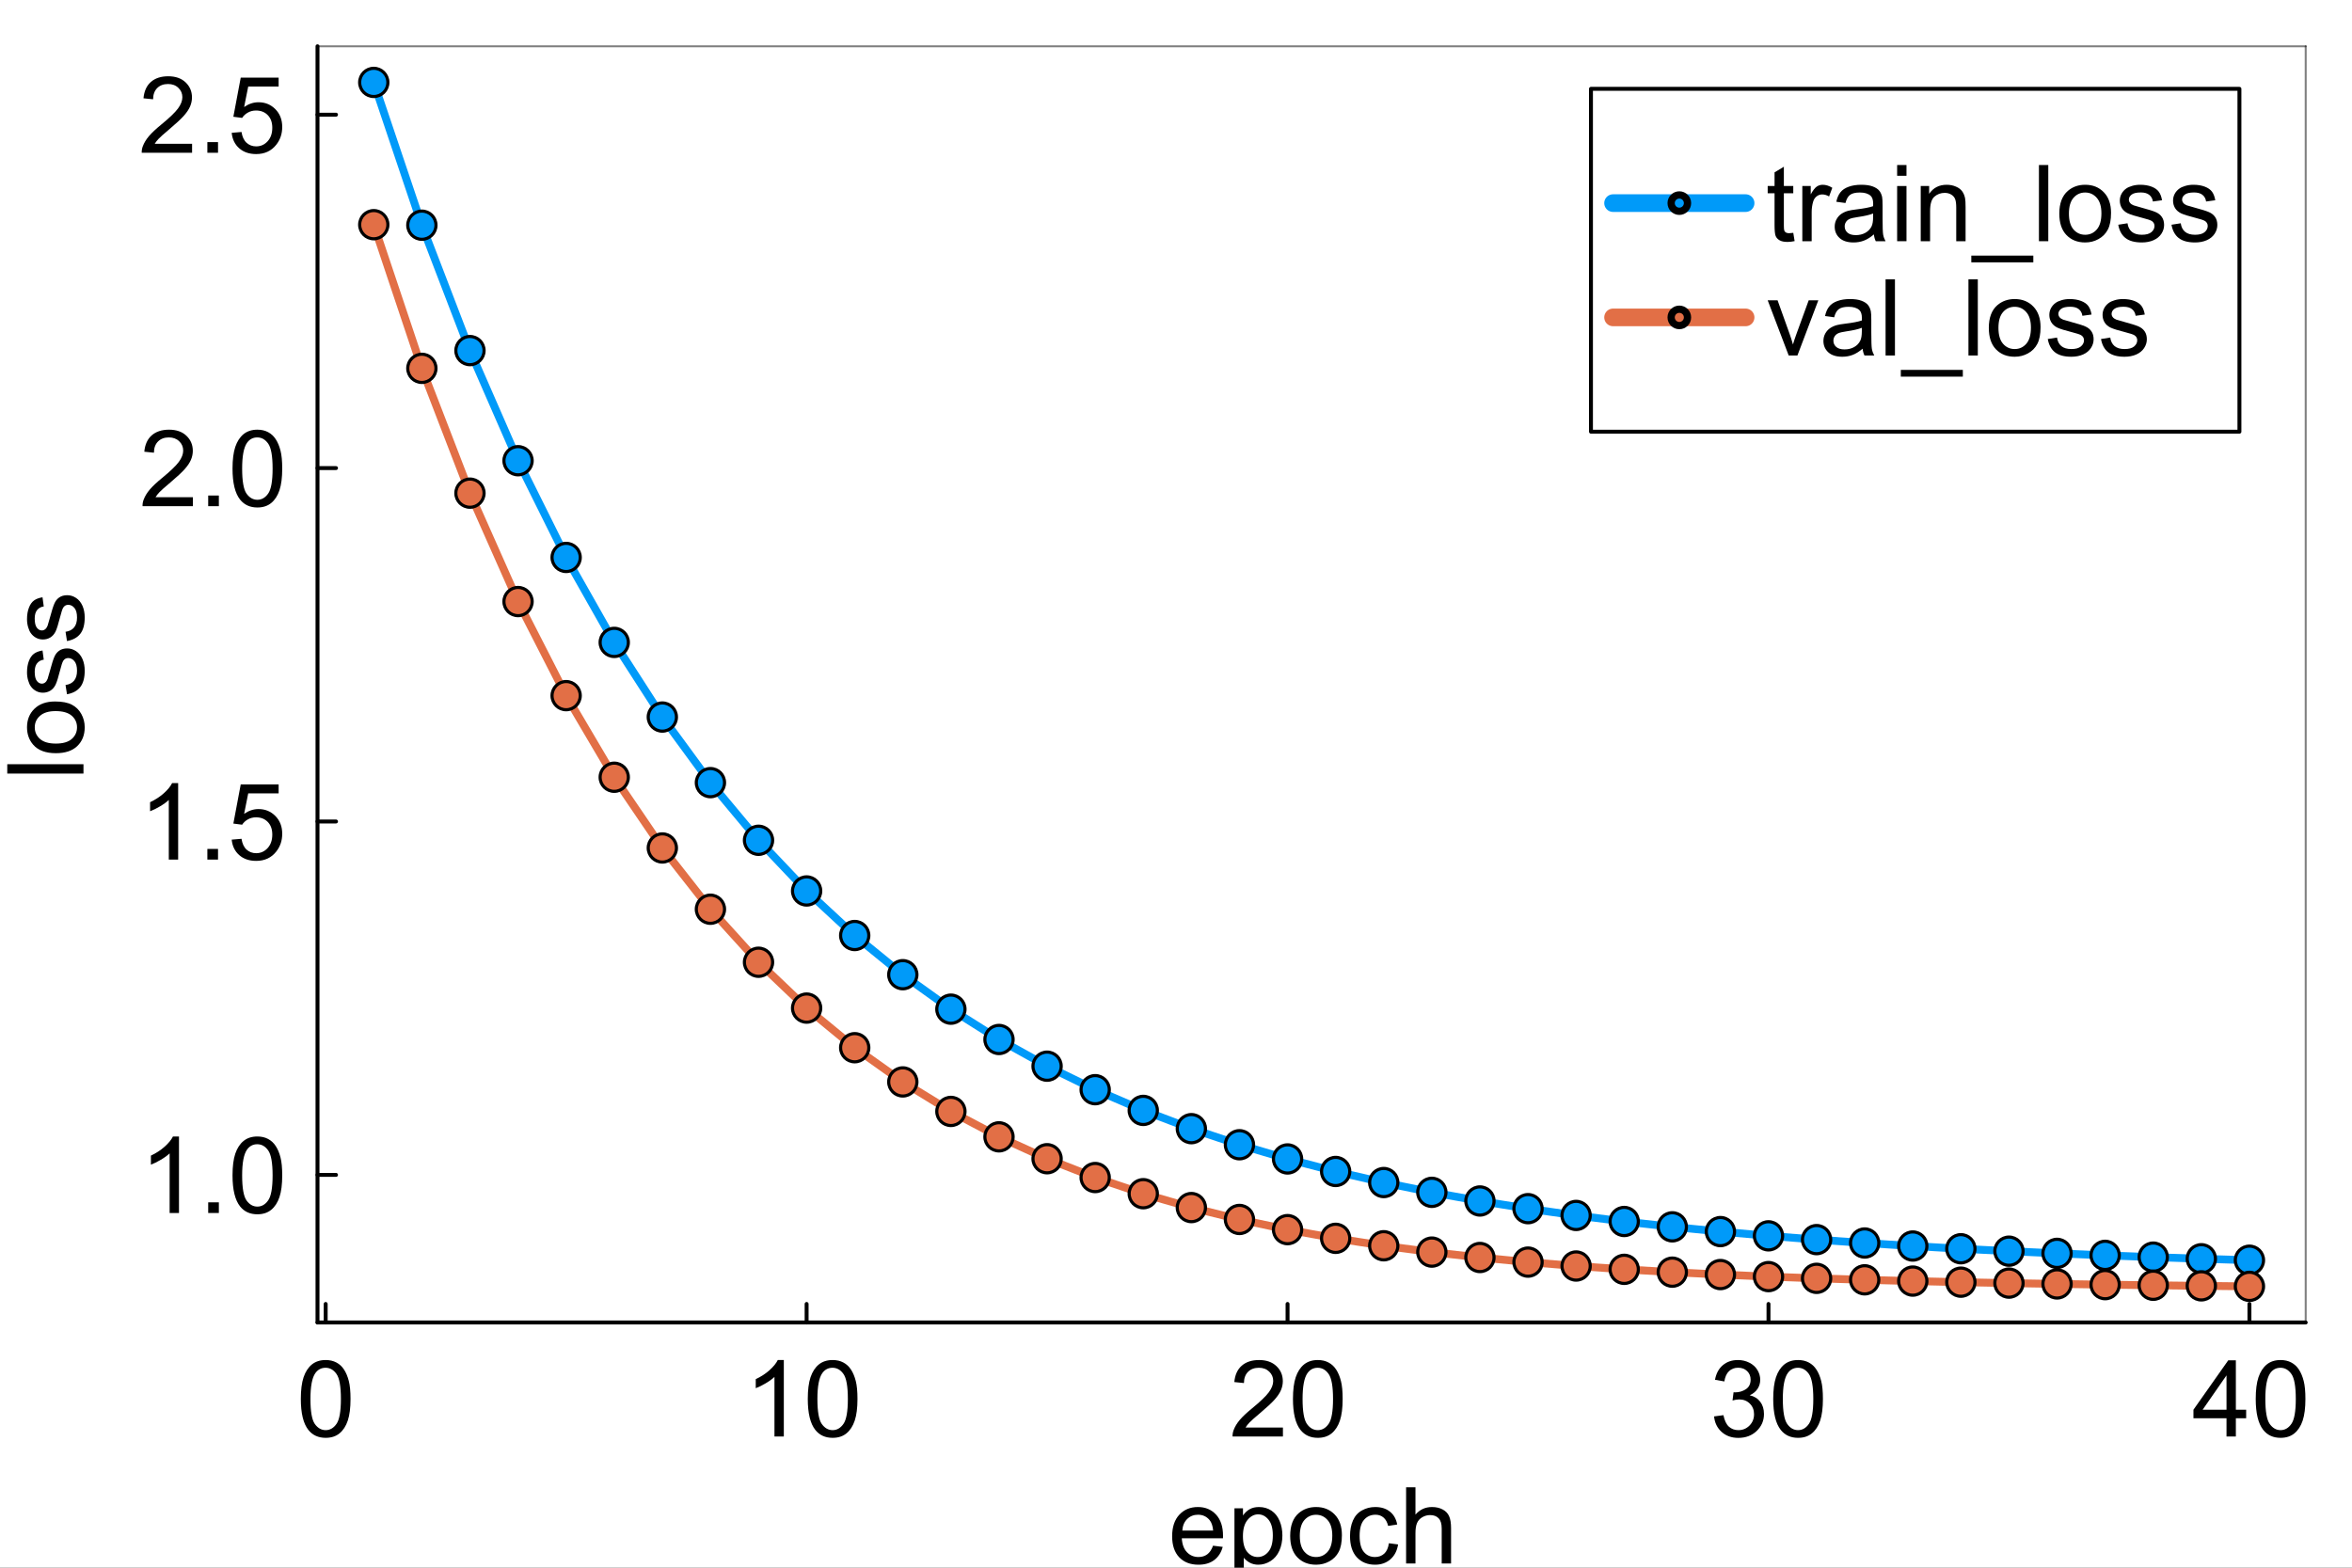 <?xml version="1.0" encoding="utf-8"?>
<svg xmlns="http://www.w3.org/2000/svg" xmlns:xlink="http://www.w3.org/1999/xlink" width="600" height="400" viewBox="0 0 2400 1600">
<rect x="0" y="0" width="2400" height="1600" fill="#333333" stroke="none"/>
<defs>
  <clipPath id="clip860">
    <rect x="0" y="0" width="2400" height="1600"/>
  </clipPath>
</defs>
<path clip-path="url(#clip860)" d="M0 1600 L2400 1600 L2400 8.88178e-14 L0 8.88178e-14  Z" fill="#ffffff" fill-rule="evenodd" fill-opacity="1"/>
<defs>
  <clipPath id="clip861">
    <rect x="480" y="0" width="1681" height="1600"/>
  </clipPath>
</defs>
<path clip-path="url(#clip860)" d="M323.98 1349.74 L2352.76 1349.74 L2352.76 47.244 L323.98 47.244  Z" fill="#ffffff" fill-rule="evenodd" fill-opacity="1"/>
<defs>
  <clipPath id="clip862">
    <rect x="323" y="47" width="2030" height="1303"/>
  </clipPath>
</defs>
<polyline clip-path="url(#clip860)" style="stroke:#000000; stroke-linecap:round; stroke-linejoin:round; stroke-width:4; stroke-opacity:1; fill:none" points="323.98,1349.74 2352.76,1349.74 "/>
<polyline clip-path="url(#clip860)" style="stroke:#000000; stroke-linecap:round; stroke-linejoin:round; stroke-width:2; stroke-opacity:0.5; fill:none" points="323.98,47.244 2352.76,47.244 "/>
<polyline clip-path="url(#clip860)" style="stroke:#000000; stroke-linecap:round; stroke-linejoin:round; stroke-width:4; stroke-opacity:1; fill:none" points="332.322,1349.74 332.322,1330.84 "/>
<polyline clip-path="url(#clip860)" style="stroke:#000000; stroke-linecap:round; stroke-linejoin:round; stroke-width:4; stroke-opacity:1; fill:none" points="823.076,1349.74 823.076,1330.84 "/>
<polyline clip-path="url(#clip860)" style="stroke:#000000; stroke-linecap:round; stroke-linejoin:round; stroke-width:4; stroke-opacity:1; fill:none" points="1313.83,1349.74 1313.83,1330.84 "/>
<polyline clip-path="url(#clip860)" style="stroke:#000000; stroke-linecap:round; stroke-linejoin:round; stroke-width:4; stroke-opacity:1; fill:none" points="1804.58,1349.74 1804.58,1330.84 "/>
<polyline clip-path="url(#clip860)" style="stroke:#000000; stroke-linecap:round; stroke-linejoin:round; stroke-width:4; stroke-opacity:1; fill:none" points="2295.34,1349.74 2295.34,1330.84 "/>
<path clip-path="url(#clip860)" d="M306.968 1427.79 Q306.968 1414 309.779 1405.62 Q312.644 1397.18 318.213 1392.62 Q323.836 1388.06 332.322 1388.06 Q338.581 1388.06 343.302 1390.61 Q348.023 1393.1 351.099 1397.87 Q354.176 1402.6 355.926 1409.44 Q357.677 1416.23 357.677 1427.79 Q357.677 1441.48 354.865 1449.91 Q352.054 1458.29 346.432 1462.9 Q340.862 1467.47 332.322 1467.47 Q321.077 1467.47 314.659 1459.4 Q306.968 1449.7 306.968 1427.79 M316.781 1427.79 Q316.781 1446.94 321.237 1453.3 Q325.745 1459.62 332.322 1459.62 Q338.9 1459.62 343.355 1453.25 Q347.864 1446.89 347.864 1427.79 Q347.864 1408.59 343.355 1402.28 Q338.9 1395.96 332.216 1395.96 Q325.639 1395.96 321.714 1401.53 Q316.781 1408.64 316.781 1427.79 Z" fill="#000000" fill-rule="nonzero" fill-opacity="1" /><path clip-path="url(#clip860)" d="M799.817 1466.14 L790.27 1466.14 L790.27 1405.3 Q786.822 1408.59 781.199 1411.88 Q775.63 1415.17 771.174 1416.81 L771.174 1407.58 Q779.184 1403.82 785.177 1398.46 Q791.171 1393.1 793.664 1388.06 L799.817 1388.06 L799.817 1466.14 Z" fill="#000000" fill-rule="nonzero" fill-opacity="1" /><path clip-path="url(#clip860)" d="M824.27 1427.79 Q824.27 1414 827.081 1405.62 Q829.945 1397.18 835.515 1392.62 Q841.137 1388.06 849.624 1388.06 Q855.883 1388.06 860.604 1390.61 Q865.324 1393.1 868.401 1397.87 Q871.477 1402.6 873.228 1409.44 Q874.978 1416.23 874.978 1427.79 Q874.978 1441.48 872.167 1449.91 Q869.356 1458.29 863.733 1462.9 Q858.164 1467.47 849.624 1467.47 Q838.379 1467.47 831.961 1459.4 Q824.27 1449.7 824.27 1427.79 M834.082 1427.79 Q834.082 1446.94 838.538 1453.3 Q843.047 1459.62 849.624 1459.62 Q856.201 1459.62 860.657 1453.25 Q865.165 1446.89 865.165 1427.79 Q865.165 1408.59 860.657 1402.28 Q856.201 1395.96 849.518 1395.96 Q842.941 1395.96 839.015 1401.53 Q834.082 1408.64 834.082 1427.79 Z" fill="#000000" fill-rule="nonzero" fill-opacity="1" /><path clip-path="url(#clip860)" d="M1309.11 1456.96 L1309.11 1466.14 L1257.71 1466.14 Q1257.61 1462.69 1258.83 1459.51 Q1260.79 1454.26 1265.08 1449.17 Q1269.43 1444.07 1277.6 1437.39 Q1290.28 1426.99 1294.73 1420.95 Q1299.19 1414.85 1299.19 1409.44 Q1299.19 1403.76 1295.11 1399.89 Q1291.07 1395.96 1284.55 1395.96 Q1277.66 1395.96 1273.52 1400.1 Q1269.38 1404.24 1269.33 1411.56 L1259.51 1410.55 Q1260.52 1399.57 1267.1 1393.84 Q1273.68 1388.06 1284.76 1388.06 Q1295.95 1388.06 1302.48 1394.27 Q1309 1400.47 1309 1409.65 Q1309 1414.32 1307.09 1418.83 Q1305.18 1423.33 1300.73 1428.32 Q1296.33 1433.31 1286.04 1442.01 Q1277.44 1449.22 1275 1451.82 Q1272.56 1454.36 1270.97 1456.96 L1309.11 1456.96 Z" fill="#000000" fill-rule="nonzero" fill-opacity="1" /><path clip-path="url(#clip860)" d="M1319.35 1427.79 Q1319.35 1414 1322.16 1405.62 Q1325.02 1397.18 1330.59 1392.62 Q1336.21 1388.06 1344.7 1388.06 Q1350.96 1388.06 1355.68 1390.61 Q1360.4 1393.1 1363.48 1397.87 Q1366.55 1402.6 1368.3 1409.44 Q1370.05 1416.23 1370.05 1427.79 Q1370.05 1441.48 1367.24 1449.91 Q1364.43 1458.29 1358.81 1462.9 Q1353.24 1467.47 1344.7 1467.47 Q1333.46 1467.47 1327.04 1459.4 Q1319.35 1449.7 1319.35 1427.79 M1329.16 1427.79 Q1329.16 1446.94 1333.61 1453.3 Q1338.12 1459.62 1344.7 1459.62 Q1351.28 1459.62 1355.73 1453.25 Q1360.24 1446.89 1360.24 1427.79 Q1360.24 1408.59 1355.73 1402.28 Q1351.28 1395.96 1344.59 1395.96 Q1338.02 1395.96 1334.09 1401.53 Q1329.16 1408.64 1329.16 1427.79 Z" fill="#000000" fill-rule="nonzero" fill-opacity="1" /><path clip-path="url(#clip860)" d="M1749.05 1445.61 L1758.6 1444.34 Q1760.24 1452.45 1764.17 1456.06 Q1768.14 1459.62 1773.82 1459.62 Q1780.56 1459.62 1785.17 1454.95 Q1789.84 1450.28 1789.84 1443.38 Q1789.84 1436.81 1785.54 1432.56 Q1781.25 1428.27 1774.61 1428.27 Q1771.91 1428.27 1767.88 1429.33 L1768.94 1420.95 Q1769.89 1421.05 1770.48 1421.05 Q1776.58 1421.05 1781.46 1417.87 Q1786.34 1414.69 1786.34 1408.06 Q1786.34 1402.81 1782.78 1399.36 Q1779.23 1395.91 1773.61 1395.91 Q1768.04 1395.91 1764.32 1399.41 Q1760.61 1402.91 1759.55 1409.92 L1750 1408.22 Q1751.75 1398.62 1757.96 1393.37 Q1764.17 1388.06 1773.4 1388.06 Q1779.76 1388.06 1785.12 1390.82 Q1790.47 1393.52 1793.29 1398.25 Q1796.15 1402.97 1796.15 1408.27 Q1796.15 1413.31 1793.44 1417.45 Q1790.74 1421.58 1785.44 1424.02 Q1792.33 1425.62 1796.15 1430.65 Q1799.97 1435.64 1799.97 1443.17 Q1799.97 1453.36 1792.54 1460.46 Q1785.12 1467.52 1773.77 1467.52 Q1763.53 1467.52 1756.74 1461.42 Q1750 1455.32 1749.05 1445.61 Z" fill="#000000" fill-rule="nonzero" fill-opacity="1" /><path clip-path="url(#clip860)" d="M1809.41 1427.79 Q1809.41 1414 1812.22 1405.62 Q1815.09 1397.18 1820.66 1392.62 Q1826.28 1388.06 1834.76 1388.06 Q1841.02 1388.06 1845.74 1390.61 Q1850.47 1393.1 1853.54 1397.87 Q1856.62 1402.6 1858.37 1409.44 Q1860.12 1416.23 1860.12 1427.79 Q1860.12 1441.48 1857.31 1449.91 Q1854.5 1458.29 1848.87 1462.9 Q1843.3 1467.47 1834.76 1467.47 Q1823.52 1467.47 1817.1 1459.4 Q1809.41 1449.7 1809.41 1427.79 M1819.22 1427.79 Q1819.22 1446.94 1823.68 1453.3 Q1828.19 1459.62 1834.76 1459.62 Q1841.34 1459.62 1845.8 1453.25 Q1850.31 1446.89 1850.31 1427.79 Q1850.31 1408.59 1845.8 1402.28 Q1841.34 1395.96 1834.66 1395.96 Q1828.08 1395.96 1824.16 1401.53 Q1819.22 1408.64 1819.22 1427.79 Z" fill="#000000" fill-rule="nonzero" fill-opacity="1" /><path clip-path="url(#clip860)" d="M2271.95 1466.14 L2271.95 1447.52 L2238.21 1447.52 L2238.21 1438.77 L2273.7 1388.38 L2281.49 1388.38 L2281.49 1438.77 L2292 1438.77 L2292 1447.52 L2281.49 1447.52 L2281.49 1466.14 L2271.95 1466.14 M2271.95 1438.77 L2271.95 1403.71 L2247.6 1438.77 L2271.95 1438.77 Z" fill="#000000" fill-rule="nonzero" fill-opacity="1" /><path clip-path="url(#clip860)" d="M2301.76 1427.79 Q2301.76 1414 2304.57 1405.62 Q2307.43 1397.18 2313 1392.62 Q2318.62 1388.06 2327.11 1388.06 Q2333.37 1388.06 2338.09 1390.61 Q2342.81 1393.1 2345.89 1397.87 Q2348.96 1402.6 2350.71 1409.44 Q2352.46 1416.23 2352.46 1427.79 Q2352.46 1441.48 2349.65 1449.91 Q2346.84 1458.29 2341.22 1462.9 Q2335.65 1467.47 2327.11 1467.47 Q2315.87 1467.47 2309.45 1459.4 Q2301.76 1449.7 2301.76 1427.79 M2311.57 1427.79 Q2311.57 1446.94 2316.02 1453.3 Q2320.53 1459.62 2327.11 1459.62 Q2333.69 1459.62 2338.14 1453.25 Q2342.65 1446.89 2342.65 1427.79 Q2342.65 1408.59 2338.14 1402.28 Q2333.69 1395.96 2327 1395.96 Q2320.43 1395.96 2316.5 1401.53 Q2311.57 1408.64 2311.57 1427.79 Z" fill="#000000" fill-rule="nonzero" fill-opacity="1" /><path clip-path="url(#clip860)" d="M1237.8 1577.55 L1247.67 1578.77 Q1245.33 1587.42 1239.02 1592.19 Q1232.71 1596.96 1222.89 1596.96 Q1210.54 1596.96 1203.27 1589.38 Q1196.06 1581.74 1196.06 1568 Q1196.06 1553.79 1203.38 1545.94 Q1210.69 1538.09 1222.36 1538.09 Q1233.66 1538.09 1240.82 1545.78 Q1247.98 1553.47 1247.98 1567.42 Q1247.98 1568.27 1247.93 1569.97 L1205.92 1569.97 Q1206.45 1579.25 1211.17 1584.18 Q1215.89 1589.11 1222.95 1589.11 Q1228.2 1589.11 1231.91 1586.36 Q1235.62 1583.6 1237.8 1577.55 M1206.45 1562.12 L1237.91 1562.12 Q1237.27 1555.01 1234.3 1551.45 Q1229.74 1545.94 1222.47 1545.94 Q1215.89 1545.94 1211.38 1550.34 Q1206.93 1554.74 1206.45 1562.12 Z" fill="#000000" fill-rule="nonzero" fill-opacity="1" /><path clip-path="url(#clip860)" d="M1259.65 1617.28 L1259.65 1539.36 L1268.35 1539.36 L1268.35 1546.68 Q1271.43 1542.38 1275.3 1540.26 Q1279.17 1538.09 1284.69 1538.09 Q1291.9 1538.09 1297.42 1541.8 Q1302.94 1545.51 1305.75 1552.3 Q1308.56 1559.04 1308.56 1567.1 Q1308.56 1575.75 1305.43 1582.7 Q1302.35 1589.59 1296.41 1593.3 Q1290.52 1596.96 1284 1596.96 Q1279.23 1596.96 1275.41 1594.95 Q1271.64 1592.93 1269.2 1589.86 L1269.2 1617.28 L1259.65 1617.28 M1268.3 1567.84 Q1268.3 1578.72 1272.7 1583.92 Q1277.1 1589.11 1283.36 1589.11 Q1289.73 1589.11 1294.24 1583.76 Q1298.8 1578.35 1298.8 1567.05 Q1298.8 1556.28 1294.34 1550.92 Q1289.94 1545.57 1283.79 1545.57 Q1277.69 1545.57 1272.97 1551.3 Q1268.3 1556.97 1268.3 1567.84 Z" fill="#000000" fill-rule="nonzero" fill-opacity="1" /><path clip-path="url(#clip860)" d="M1316.51 1567.53 Q1316.51 1551.88 1325.21 1544.35 Q1332.48 1538.09 1342.93 1538.09 Q1354.55 1538.09 1361.92 1545.73 Q1369.29 1553.31 1369.29 1566.73 Q1369.29 1577.6 1366 1583.86 Q1362.77 1590.07 1356.51 1593.52 Q1350.3 1596.96 1342.93 1596.96 Q1331.1 1596.96 1323.78 1589.38 Q1316.51 1581.79 1316.51 1567.53 M1326.33 1567.53 Q1326.33 1578.35 1331.05 1583.76 Q1335.77 1589.11 1342.93 1589.11 Q1350.04 1589.11 1354.76 1583.7 Q1359.48 1578.29 1359.48 1567.21 Q1359.48 1556.76 1354.7 1551.4 Q1349.98 1545.99 1342.93 1545.99 Q1335.77 1545.99 1331.05 1551.35 Q1326.33 1556.71 1326.33 1567.53 Z" fill="#000000" fill-rule="nonzero" fill-opacity="1" /><path clip-path="url(#clip860)" d="M1417.24 1575.06 L1426.63 1576.28 Q1425.09 1585.99 1418.73 1591.5 Q1412.41 1596.96 1403.19 1596.96 Q1391.62 1596.96 1384.57 1589.43 Q1377.57 1581.85 1377.57 1567.74 Q1377.57 1558.62 1380.59 1551.77 Q1383.61 1544.93 1389.77 1541.54 Q1395.97 1538.09 1403.24 1538.09 Q1412.41 1538.09 1418.25 1542.76 Q1424.08 1547.37 1425.73 1555.91 L1416.45 1557.34 Q1415.12 1551.67 1411.73 1548.8 Q1408.38 1545.94 1403.61 1545.94 Q1396.4 1545.94 1391.89 1551.14 Q1387.38 1556.28 1387.38 1567.47 Q1387.38 1578.82 1391.73 1583.97 Q1396.08 1589.11 1403.08 1589.11 Q1408.7 1589.11 1412.47 1585.67 Q1416.23 1582.22 1417.24 1575.06 Z" fill="#000000" fill-rule="nonzero" fill-opacity="1" /><path clip-path="url(#clip860)" d="M1434.8 1595.69 L1434.8 1517.93 L1444.35 1517.93 L1444.35 1545.83 Q1451.03 1538.09 1461.21 1538.09 Q1467.47 1538.09 1472.09 1540.58 Q1476.7 1543.02 1478.66 1547.37 Q1480.68 1551.72 1480.68 1559.99 L1480.68 1595.69 L1471.13 1595.69 L1471.13 1559.99 Q1471.13 1552.83 1468 1549.6 Q1464.93 1546.31 1459.25 1546.31 Q1455.01 1546.31 1451.24 1548.54 Q1447.53 1550.71 1445.94 1554.48 Q1444.35 1558.24 1444.35 1564.87 L1444.35 1595.69 L1434.8 1595.69 Z" fill="#000000" fill-rule="nonzero" fill-opacity="1" /><polyline clip-path="url(#clip860)" style="stroke:#000000; stroke-linecap:round; stroke-linejoin:round; stroke-width:4; stroke-opacity:1; fill:none" points="323.98,1349.74 323.98,47.244 "/>
<polyline clip-path="url(#clip860)" style="stroke:#000000; stroke-linecap:round; stroke-linejoin:round; stroke-width:2; stroke-opacity:0.5; fill:none" points="2352.76,1349.74 2352.76,47.244 "/>
<polyline clip-path="url(#clip860)" style="stroke:#000000; stroke-linecap:round; stroke-linejoin:round; stroke-width:4; stroke-opacity:1; fill:none" points="323.98,1199.11 342.877,1199.11 "/>
<polyline clip-path="url(#clip860)" style="stroke:#000000; stroke-linecap:round; stroke-linejoin:round; stroke-width:4; stroke-opacity:1; fill:none" points="323.98,838.422 342.877,838.422 "/>
<polyline clip-path="url(#clip860)" style="stroke:#000000; stroke-linecap:round; stroke-linejoin:round; stroke-width:4; stroke-opacity:1; fill:none" points="323.98,477.731 342.877,477.731 "/>
<polyline clip-path="url(#clip860)" style="stroke:#000000; stroke-linecap:round; stroke-linejoin:round; stroke-width:4; stroke-opacity:1; fill:none" points="323.98,117.04 342.877,117.04 "/>
<path clip-path="url(#clip860)" d="M182.638 1237.99 L173.09 1237.99 L173.09 1177.15 Q169.642 1180.44 164.02 1183.73 Q158.45 1187.02 153.995 1188.66 L153.995 1179.43 Q162.004 1175.67 167.998 1170.31 Q173.992 1164.95 176.485 1159.91 L182.638 1159.91 L182.638 1237.99 Z" fill="#000000" fill-rule="nonzero" fill-opacity="1" /><path clip-path="url(#clip860)" d="M212.447 1237.99 L212.447 1227.12 L223.321 1227.12 L223.321 1237.99 L212.447 1237.99 Z" fill="#000000" fill-rule="nonzero" fill-opacity="1" /><path clip-path="url(#clip860)" d="M237.271 1199.64 Q237.271 1185.85 240.082 1177.47 Q242.947 1169.04 248.516 1164.48 Q254.139 1159.91 262.625 1159.91 Q268.884 1159.91 273.605 1162.46 Q278.326 1164.95 281.402 1169.73 Q284.479 1174.45 286.229 1181.29 Q287.98 1188.08 287.98 1199.64 Q287.98 1213.33 285.168 1221.76 Q282.357 1230.14 276.735 1234.76 Q271.165 1239.32 262.625 1239.32 Q251.38 1239.32 244.962 1231.26 Q237.271 1221.55 237.271 1199.64 M247.084 1199.64 Q247.084 1218.79 251.54 1225.16 Q256.048 1231.47 262.625 1231.47 Q269.203 1231.47 273.658 1225.1 Q278.167 1218.74 278.167 1199.64 Q278.167 1180.44 273.658 1174.13 Q269.203 1167.82 262.519 1167.82 Q255.942 1167.82 252.017 1173.39 Q247.084 1180.49 247.084 1199.64 Z" fill="#000000" fill-rule="nonzero" fill-opacity="1" /><path clip-path="url(#clip860)" d="M181.789 877.302 L172.241 877.302 L172.241 816.462 Q168.794 819.751 163.171 823.039 Q157.602 826.328 153.146 827.972 L153.146 818.743 Q161.155 814.977 167.149 809.62 Q173.143 804.262 175.636 799.223 L181.789 799.223 L181.789 877.302 Z" fill="#000000" fill-rule="nonzero" fill-opacity="1" /><path clip-path="url(#clip860)" d="M211.599 877.302 L211.599 866.428 L222.472 866.428 L222.472 877.302 L211.599 877.302 Z" fill="#000000" fill-rule="nonzero" fill-opacity="1" /><path clip-path="url(#clip860)" d="M236.422 856.933 L246.447 856.085 Q247.561 863.404 251.593 867.117 Q255.677 870.777 261.405 870.777 Q268.301 870.777 273.075 865.579 Q277.848 860.381 277.848 851.788 Q277.848 843.62 273.234 838.899 Q268.672 834.178 261.246 834.178 Q256.632 834.178 252.919 836.3 Q249.206 838.368 247.084 841.71 L238.12 840.543 L245.652 800.602 L284.32 800.602 L284.32 809.726 L253.29 809.726 L249.1 830.624 Q256.101 825.744 263.792 825.744 Q273.976 825.744 280.978 832.799 Q287.98 839.854 287.98 850.94 Q287.98 861.495 281.827 869.186 Q274.348 878.628 261.405 878.628 Q250.797 878.628 244.061 872.687 Q237.377 866.746 236.422 856.933 Z" fill="#000000" fill-rule="nonzero" fill-opacity="1" /><path clip-path="url(#clip860)" d="M196.853 507.434 L196.853 516.611 L145.455 516.611 Q145.349 513.163 146.569 509.98 Q148.531 504.729 152.828 499.637 Q157.177 494.545 165.346 487.862 Q178.023 477.466 182.478 471.419 Q186.934 465.319 186.934 459.909 Q186.934 454.233 182.85 450.361 Q178.819 446.436 172.294 446.436 Q165.399 446.436 161.262 450.573 Q157.124 454.71 157.071 462.03 L147.258 461.022 Q148.266 450.043 154.843 444.314 Q161.421 438.533 172.506 438.533 Q183.698 438.533 190.223 444.738 Q196.747 450.944 196.747 460.121 Q196.747 464.788 194.837 469.297 Q192.928 473.806 188.472 478.792 Q184.07 483.778 173.78 492.477 Q165.187 499.69 162.747 502.289 Q160.307 504.835 158.715 507.434 L196.853 507.434 Z" fill="#000000" fill-rule="nonzero" fill-opacity="1" /><path clip-path="url(#clip860)" d="M212.447 516.611 L212.447 505.737 L223.321 505.737 L223.321 516.611 L212.447 516.611 Z" fill="#000000" fill-rule="nonzero" fill-opacity="1" /><path clip-path="url(#clip860)" d="M237.271 478.261 Q237.271 464.47 240.082 456.09 Q242.947 447.656 248.516 443.094 Q254.139 438.533 262.625 438.533 Q268.884 438.533 273.605 441.079 Q278.326 443.572 281.402 448.345 Q284.479 453.066 286.229 459.909 Q287.98 466.698 287.98 478.261 Q287.98 491.946 285.168 500.38 Q282.357 508.76 276.735 513.375 Q271.165 517.937 262.625 517.937 Q251.38 517.937 244.962 509.874 Q237.271 500.168 237.271 478.261 M247.084 478.261 Q247.084 497.409 251.54 503.775 Q256.048 510.087 262.625 510.087 Q269.203 510.087 273.658 503.721 Q278.167 497.356 278.167 478.261 Q278.167 459.06 273.658 452.748 Q269.203 446.436 262.519 446.436 Q255.942 446.436 252.017 452.005 Q247.084 459.113 247.084 478.261 Z" fill="#000000" fill-rule="nonzero" fill-opacity="1" /><path clip-path="url(#clip860)" d="M196.004 146.744 L196.004 155.92 L144.606 155.92 Q144.5 152.472 145.72 149.29 Q147.683 144.039 151.979 138.946 Q156.329 133.854 164.497 127.171 Q177.174 116.775 181.63 110.728 Q186.085 104.628 186.085 99.218 Q186.085 93.542 182.001 89.67 Q177.97 85.745 171.446 85.745 Q164.55 85.745 160.413 89.882 Q156.276 94.02 156.223 101.339 L146.41 100.332 Q147.417 89.352 153.995 83.623 Q160.572 77.842 171.658 77.842 Q182.85 77.842 189.374 84.048 Q195.898 90.254 195.898 99.43 Q195.898 104.098 193.989 108.606 Q192.079 113.115 187.624 118.101 Q183.221 123.087 172.931 131.786 Q164.338 138.999 161.898 141.599 Q159.458 144.145 157.867 146.744 L196.004 146.744 Z" fill="#000000" fill-rule="nonzero" fill-opacity="1" /><path clip-path="url(#clip860)" d="M211.599 155.92 L211.599 145.046 L222.472 145.046 L222.472 155.92 L211.599 155.92 Z" fill="#000000" fill-rule="nonzero" fill-opacity="1" /><path clip-path="url(#clip860)" d="M236.422 135.552 L246.447 134.703 Q247.561 142.023 251.593 145.736 Q255.677 149.396 261.405 149.396 Q268.301 149.396 273.075 144.198 Q277.848 138.999 277.848 130.407 Q277.848 122.238 273.234 117.517 Q268.672 112.797 261.246 112.797 Q256.632 112.797 252.919 114.918 Q249.206 116.987 247.084 120.329 L238.12 119.162 L245.652 79.221 L284.32 79.221 L284.32 88.344 L253.29 88.344 L249.1 109.243 Q256.101 104.363 263.792 104.363 Q273.976 104.363 280.978 111.417 Q287.98 118.472 287.98 129.558 Q287.98 140.113 281.827 147.805 Q274.348 157.246 261.405 157.246 Q250.797 157.246 244.061 151.305 Q237.377 145.365 236.422 135.552 Z" fill="#000000" fill-rule="nonzero" fill-opacity="1" /><path clip-path="url(#clip860)" d="M85.172 789.513 L7.412 789.513 L7.412 779.965 L85.172 779.965 L85.172 789.513 Z" fill="#000000" fill-rule="nonzero" fill-opacity="1" /><path clip-path="url(#clip860)" d="M57.007 768.72 Q41.359 768.72 33.827 760.021 Q27.568 752.754 27.568 742.305 Q27.568 730.689 35.206 723.316 Q42.791 715.943 56.211 715.943 Q67.085 715.943 73.344 719.232 Q79.55 722.467 82.997 728.726 Q86.445 734.932 86.445 742.305 Q86.445 754.133 78.86 761.453 Q71.275 768.72 57.007 768.72 M57.007 758.907 Q67.827 758.907 73.238 754.186 Q78.595 749.466 78.595 742.305 Q78.595 735.197 73.185 730.476 Q67.774 725.756 56.688 725.756 Q46.239 725.756 40.882 730.53 Q35.471 735.25 35.471 742.305 Q35.471 749.466 40.829 754.186 Q46.186 758.907 57.007 758.907 Z" fill="#000000" fill-rule="nonzero" fill-opacity="1" /><path clip-path="url(#clip860)" d="M68.358 708.57 L66.873 699.128 Q72.548 698.333 75.572 694.726 Q78.595 691.066 78.595 684.542 Q78.595 677.965 75.943 674.782 Q73.238 671.6 69.631 671.6 Q66.395 671.6 64.539 674.411 Q63.266 676.373 61.303 684.171 Q58.651 694.673 56.742 698.757 Q54.779 702.788 51.384 704.91 Q47.937 706.979 43.799 706.979 Q40.033 706.979 36.851 705.281 Q33.615 703.531 31.493 700.561 Q29.849 698.333 28.735 694.514 Q27.568 690.642 27.568 686.239 Q27.568 679.609 29.478 674.623 Q31.387 669.584 34.676 667.197 Q37.911 664.81 43.375 663.908 L44.648 673.244 Q40.298 673.88 37.858 676.957 Q35.419 679.98 35.419 685.55 Q35.419 692.127 37.593 694.938 Q39.768 697.749 42.685 697.749 Q44.542 697.749 46.027 696.582 Q47.565 695.416 48.573 692.923 Q49.103 691.49 51.013 684.489 Q53.718 674.358 55.468 670.38 Q57.166 666.348 60.454 664.068 Q63.743 661.787 68.623 661.787 Q73.397 661.787 77.64 664.598 Q81.831 667.356 84.164 672.607 Q86.445 677.859 86.445 684.489 Q86.445 695.469 81.883 701.25 Q77.322 706.979 68.358 708.57 Z" fill="#000000" fill-rule="nonzero" fill-opacity="1" /><path clip-path="url(#clip860)" d="M68.358 654.255 L66.873 644.813 Q72.548 644.018 75.572 640.411 Q78.595 636.751 78.595 630.227 Q78.595 623.649 75.943 620.467 Q73.238 617.284 69.631 617.284 Q66.395 617.284 64.539 620.095 Q63.266 622.058 61.303 629.855 Q58.651 640.358 56.742 644.442 Q54.779 648.473 51.384 650.595 Q47.937 652.663 43.799 652.663 Q40.033 652.663 36.851 650.966 Q33.615 649.216 31.493 646.245 Q29.849 644.018 28.735 640.198 Q27.568 636.326 27.568 631.924 Q27.568 625.294 29.478 620.308 Q31.387 615.269 34.676 612.882 Q37.911 610.495 43.375 609.593 L44.648 618.929 Q40.298 619.565 37.858 622.641 Q35.419 625.665 35.419 631.234 Q35.419 637.812 37.593 640.623 Q39.768 643.434 42.685 643.434 Q44.542 643.434 46.027 642.267 Q47.565 641.1 48.573 638.607 Q49.103 637.175 51.013 630.173 Q53.718 620.042 55.468 616.064 Q57.166 612.033 60.454 609.752 Q63.743 607.471 68.623 607.471 Q73.397 607.471 77.64 610.283 Q81.831 613.041 84.164 618.292 Q86.445 623.543 86.445 630.173 Q86.445 641.153 81.883 646.935 Q77.322 652.663 68.358 654.255 Z" fill="#000000" fill-rule="nonzero" fill-opacity="1" /><polyline clip-path="url(#clip862)" style="stroke:#009af9; stroke-linecap:round; stroke-linejoin:round; stroke-width:8; stroke-opacity:1; fill:none" points="381.398,84.107 430.473,229.845 479.549,357.822 528.624,470.213 577.699,568.928 626.775,655.644 675.85,731.828 724.925,798.772 774.001,857.606 823.076,909.323 872.152,954.794 921.227,994.783 970.302,1029.96 1019.38,1060.91 1068.45,1088.16 1117.53,1112.15 1166.6,1133.29 1215.68,1151.92 1264.75,1168.34 1313.83,1182.83 1362.91,1195.62 1411.98,1206.92 1461.06,1216.91 1510.13,1225.74 1559.21,1233.57 1608.28,1240.5 1657.36,1246.66 1706.43,1252.12 1755.51,1256.98 1804.58,1261.31 1853.66,1265.17 1902.73,1268.62 1951.81,1271.71 2000.89,1274.48 2049.96,1276.96 2099.04,1279.2 2148.11,1281.22 2197.19,1283.04 2246.26,1284.7 2295.34,1286.2 "/>
<circle clip-path="url(#clip862)" cx="381.398" cy="84.107" r="14.4" fill="#009af9" fill-rule="evenodd" fill-opacity="1" stroke="#000000" stroke-opacity="1" stroke-width="3.2"/>
<circle clip-path="url(#clip862)" cx="430.473" cy="229.845" r="14.4" fill="#009af9" fill-rule="evenodd" fill-opacity="1" stroke="#000000" stroke-opacity="1" stroke-width="3.2"/>
<circle clip-path="url(#clip862)" cx="479.549" cy="357.822" r="14.4" fill="#009af9" fill-rule="evenodd" fill-opacity="1" stroke="#000000" stroke-opacity="1" stroke-width="3.2"/>
<circle clip-path="url(#clip862)" cx="528.624" cy="470.213" r="14.4" fill="#009af9" fill-rule="evenodd" fill-opacity="1" stroke="#000000" stroke-opacity="1" stroke-width="3.2"/>
<circle clip-path="url(#clip862)" cx="577.699" cy="568.928" r="14.4" fill="#009af9" fill-rule="evenodd" fill-opacity="1" stroke="#000000" stroke-opacity="1" stroke-width="3.2"/>
<circle clip-path="url(#clip862)" cx="626.775" cy="655.644" r="14.4" fill="#009af9" fill-rule="evenodd" fill-opacity="1" stroke="#000000" stroke-opacity="1" stroke-width="3.2"/>
<circle clip-path="url(#clip862)" cx="675.85" cy="731.828" r="14.4" fill="#009af9" fill-rule="evenodd" fill-opacity="1" stroke="#000000" stroke-opacity="1" stroke-width="3.2"/>
<circle clip-path="url(#clip862)" cx="724.925" cy="798.772" r="14.4" fill="#009af9" fill-rule="evenodd" fill-opacity="1" stroke="#000000" stroke-opacity="1" stroke-width="3.2"/>
<circle clip-path="url(#clip862)" cx="774.001" cy="857.606" r="14.4" fill="#009af9" fill-rule="evenodd" fill-opacity="1" stroke="#000000" stroke-opacity="1" stroke-width="3.2"/>
<circle clip-path="url(#clip862)" cx="823.076" cy="909.323" r="14.4" fill="#009af9" fill-rule="evenodd" fill-opacity="1" stroke="#000000" stroke-opacity="1" stroke-width="3.2"/>
<circle clip-path="url(#clip862)" cx="872.152" cy="954.794" r="14.4" fill="#009af9" fill-rule="evenodd" fill-opacity="1" stroke="#000000" stroke-opacity="1" stroke-width="3.2"/>
<circle clip-path="url(#clip862)" cx="921.227" cy="994.783" r="14.4" fill="#009af9" fill-rule="evenodd" fill-opacity="1" stroke="#000000" stroke-opacity="1" stroke-width="3.2"/>
<circle clip-path="url(#clip862)" cx="970.302" cy="1029.96" r="14.4" fill="#009af9" fill-rule="evenodd" fill-opacity="1" stroke="#000000" stroke-opacity="1" stroke-width="3.2"/>
<circle clip-path="url(#clip862)" cx="1019.38" cy="1060.91" r="14.4" fill="#009af9" fill-rule="evenodd" fill-opacity="1" stroke="#000000" stroke-opacity="1" stroke-width="3.2"/>
<circle clip-path="url(#clip862)" cx="1068.45" cy="1088.16" r="14.4" fill="#009af9" fill-rule="evenodd" fill-opacity="1" stroke="#000000" stroke-opacity="1" stroke-width="3.2"/>
<circle clip-path="url(#clip862)" cx="1117.53" cy="1112.15" r="14.4" fill="#009af9" fill-rule="evenodd" fill-opacity="1" stroke="#000000" stroke-opacity="1" stroke-width="3.2"/>
<circle clip-path="url(#clip862)" cx="1166.6" cy="1133.29" r="14.4" fill="#009af9" fill-rule="evenodd" fill-opacity="1" stroke="#000000" stroke-opacity="1" stroke-width="3.2"/>
<circle clip-path="url(#clip862)" cx="1215.68" cy="1151.92" r="14.4" fill="#009af9" fill-rule="evenodd" fill-opacity="1" stroke="#000000" stroke-opacity="1" stroke-width="3.2"/>
<circle clip-path="url(#clip862)" cx="1264.75" cy="1168.34" r="14.4" fill="#009af9" fill-rule="evenodd" fill-opacity="1" stroke="#000000" stroke-opacity="1" stroke-width="3.2"/>
<circle clip-path="url(#clip862)" cx="1313.83" cy="1182.83" r="14.4" fill="#009af9" fill-rule="evenodd" fill-opacity="1" stroke="#000000" stroke-opacity="1" stroke-width="3.2"/>
<circle clip-path="url(#clip862)" cx="1362.91" cy="1195.62" r="14.4" fill="#009af9" fill-rule="evenodd" fill-opacity="1" stroke="#000000" stroke-opacity="1" stroke-width="3.2"/>
<circle clip-path="url(#clip862)" cx="1411.98" cy="1206.92" r="14.4" fill="#009af9" fill-rule="evenodd" fill-opacity="1" stroke="#000000" stroke-opacity="1" stroke-width="3.2"/>
<circle clip-path="url(#clip862)" cx="1461.06" cy="1216.91" r="14.4" fill="#009af9" fill-rule="evenodd" fill-opacity="1" stroke="#000000" stroke-opacity="1" stroke-width="3.2"/>
<circle clip-path="url(#clip862)" cx="1510.13" cy="1225.74" r="14.4" fill="#009af9" fill-rule="evenodd" fill-opacity="1" stroke="#000000" stroke-opacity="1" stroke-width="3.2"/>
<circle clip-path="url(#clip862)" cx="1559.21" cy="1233.57" r="14.4" fill="#009af9" fill-rule="evenodd" fill-opacity="1" stroke="#000000" stroke-opacity="1" stroke-width="3.2"/>
<circle clip-path="url(#clip862)" cx="1608.28" cy="1240.5" r="14.4" fill="#009af9" fill-rule="evenodd" fill-opacity="1" stroke="#000000" stroke-opacity="1" stroke-width="3.2"/>
<circle clip-path="url(#clip862)" cx="1657.36" cy="1246.66" r="14.4" fill="#009af9" fill-rule="evenodd" fill-opacity="1" stroke="#000000" stroke-opacity="1" stroke-width="3.2"/>
<circle clip-path="url(#clip862)" cx="1706.43" cy="1252.12" r="14.4" fill="#009af9" fill-rule="evenodd" fill-opacity="1" stroke="#000000" stroke-opacity="1" stroke-width="3.2"/>
<circle clip-path="url(#clip862)" cx="1755.51" cy="1256.98" r="14.4" fill="#009af9" fill-rule="evenodd" fill-opacity="1" stroke="#000000" stroke-opacity="1" stroke-width="3.2"/>
<circle clip-path="url(#clip862)" cx="1804.58" cy="1261.31" r="14.4" fill="#009af9" fill-rule="evenodd" fill-opacity="1" stroke="#000000" stroke-opacity="1" stroke-width="3.2"/>
<circle clip-path="url(#clip862)" cx="1853.66" cy="1265.17" r="14.4" fill="#009af9" fill-rule="evenodd" fill-opacity="1" stroke="#000000" stroke-opacity="1" stroke-width="3.2"/>
<circle clip-path="url(#clip862)" cx="1902.73" cy="1268.62" r="14.4" fill="#009af9" fill-rule="evenodd" fill-opacity="1" stroke="#000000" stroke-opacity="1" stroke-width="3.2"/>
<circle clip-path="url(#clip862)" cx="1951.81" cy="1271.71" r="14.4" fill="#009af9" fill-rule="evenodd" fill-opacity="1" stroke="#000000" stroke-opacity="1" stroke-width="3.2"/>
<circle clip-path="url(#clip862)" cx="2000.89" cy="1274.48" r="14.4" fill="#009af9" fill-rule="evenodd" fill-opacity="1" stroke="#000000" stroke-opacity="1" stroke-width="3.2"/>
<circle clip-path="url(#clip862)" cx="2049.96" cy="1276.96" r="14.4" fill="#009af9" fill-rule="evenodd" fill-opacity="1" stroke="#000000" stroke-opacity="1" stroke-width="3.2"/>
<circle clip-path="url(#clip862)" cx="2099.04" cy="1279.2" r="14.4" fill="#009af9" fill-rule="evenodd" fill-opacity="1" stroke="#000000" stroke-opacity="1" stroke-width="3.2"/>
<circle clip-path="url(#clip862)" cx="2148.11" cy="1281.22" r="14.4" fill="#009af9" fill-rule="evenodd" fill-opacity="1" stroke="#000000" stroke-opacity="1" stroke-width="3.2"/>
<circle clip-path="url(#clip862)" cx="2197.19" cy="1283.04" r="14.4" fill="#009af9" fill-rule="evenodd" fill-opacity="1" stroke="#000000" stroke-opacity="1" stroke-width="3.2"/>
<circle clip-path="url(#clip862)" cx="2246.26" cy="1284.7" r="14.4" fill="#009af9" fill-rule="evenodd" fill-opacity="1" stroke="#000000" stroke-opacity="1" stroke-width="3.2"/>
<circle clip-path="url(#clip862)" cx="2295.34" cy="1286.2" r="14.4" fill="#009af9" fill-rule="evenodd" fill-opacity="1" stroke="#000000" stroke-opacity="1" stroke-width="3.2"/>
<polyline clip-path="url(#clip862)" style="stroke:#e26f46; stroke-linecap:round; stroke-linejoin:round; stroke-width:8; stroke-opacity:1; fill:none" points="381.398,229.315 430.473,375.93 479.549,503.326 528.624,613.96 577.699,709.979 626.775,793.26 675.85,865.445 724.925,927.966 774.001,982.078 823.076,1028.87 872.152,1069.31 921.227,1104.22 970.302,1134.33 1019.38,1160.27 1068.45,1182.61 1117.53,1201.81 1166.6,1218.31 1215.68,1232.46 1264.75,1244.6 1313.83,1254.98 1362.91,1263.86 1411.98,1271.44 1461.06,1277.91 1510.13,1283.42 1559.21,1288.12 1608.28,1292.11 1657.36,1295.5 1706.43,1298.38 1755.51,1300.83 1804.58,1302.92 1853.66,1304.69 1902.73,1306.2 1951.81,1307.49 2000.89,1308.6 2049.96,1309.56 2099.04,1310.39 2148.11,1311.12 2197.19,1311.77 2246.26,1312.35 2295.34,1312.88 "/>
<circle clip-path="url(#clip862)" cx="381.398" cy="229.315" r="14.4" fill="#e26f46" fill-rule="evenodd" fill-opacity="1" stroke="#000000" stroke-opacity="1" stroke-width="3.2"/>
<circle clip-path="url(#clip862)" cx="430.473" cy="375.93" r="14.4" fill="#e26f46" fill-rule="evenodd" fill-opacity="1" stroke="#000000" stroke-opacity="1" stroke-width="3.2"/>
<circle clip-path="url(#clip862)" cx="479.549" cy="503.326" r="14.4" fill="#e26f46" fill-rule="evenodd" fill-opacity="1" stroke="#000000" stroke-opacity="1" stroke-width="3.2"/>
<circle clip-path="url(#clip862)" cx="528.624" cy="613.96" r="14.4" fill="#e26f46" fill-rule="evenodd" fill-opacity="1" stroke="#000000" stroke-opacity="1" stroke-width="3.2"/>
<circle clip-path="url(#clip862)" cx="577.699" cy="709.979" r="14.4" fill="#e26f46" fill-rule="evenodd" fill-opacity="1" stroke="#000000" stroke-opacity="1" stroke-width="3.2"/>
<circle clip-path="url(#clip862)" cx="626.775" cy="793.26" r="14.4" fill="#e26f46" fill-rule="evenodd" fill-opacity="1" stroke="#000000" stroke-opacity="1" stroke-width="3.2"/>
<circle clip-path="url(#clip862)" cx="675.85" cy="865.445" r="14.4" fill="#e26f46" fill-rule="evenodd" fill-opacity="1" stroke="#000000" stroke-opacity="1" stroke-width="3.2"/>
<circle clip-path="url(#clip862)" cx="724.925" cy="927.966" r="14.4" fill="#e26f46" fill-rule="evenodd" fill-opacity="1" stroke="#000000" stroke-opacity="1" stroke-width="3.2"/>
<circle clip-path="url(#clip862)" cx="774.001" cy="982.078" r="14.4" fill="#e26f46" fill-rule="evenodd" fill-opacity="1" stroke="#000000" stroke-opacity="1" stroke-width="3.2"/>
<circle clip-path="url(#clip862)" cx="823.076" cy="1028.87" r="14.4" fill="#e26f46" fill-rule="evenodd" fill-opacity="1" stroke="#000000" stroke-opacity="1" stroke-width="3.2"/>
<circle clip-path="url(#clip862)" cx="872.152" cy="1069.31" r="14.4" fill="#e26f46" fill-rule="evenodd" fill-opacity="1" stroke="#000000" stroke-opacity="1" stroke-width="3.2"/>
<circle clip-path="url(#clip862)" cx="921.227" cy="1104.22" r="14.4" fill="#e26f46" fill-rule="evenodd" fill-opacity="1" stroke="#000000" stroke-opacity="1" stroke-width="3.2"/>
<circle clip-path="url(#clip862)" cx="970.302" cy="1134.33" r="14.4" fill="#e26f46" fill-rule="evenodd" fill-opacity="1" stroke="#000000" stroke-opacity="1" stroke-width="3.2"/>
<circle clip-path="url(#clip862)" cx="1019.38" cy="1160.27" r="14.4" fill="#e26f46" fill-rule="evenodd" fill-opacity="1" stroke="#000000" stroke-opacity="1" stroke-width="3.2"/>
<circle clip-path="url(#clip862)" cx="1068.45" cy="1182.61" r="14.4" fill="#e26f46" fill-rule="evenodd" fill-opacity="1" stroke="#000000" stroke-opacity="1" stroke-width="3.2"/>
<circle clip-path="url(#clip862)" cx="1117.53" cy="1201.81" r="14.4" fill="#e26f46" fill-rule="evenodd" fill-opacity="1" stroke="#000000" stroke-opacity="1" stroke-width="3.2"/>
<circle clip-path="url(#clip862)" cx="1166.6" cy="1218.31" r="14.4" fill="#e26f46" fill-rule="evenodd" fill-opacity="1" stroke="#000000" stroke-opacity="1" stroke-width="3.2"/>
<circle clip-path="url(#clip862)" cx="1215.68" cy="1232.46" r="14.4" fill="#e26f46" fill-rule="evenodd" fill-opacity="1" stroke="#000000" stroke-opacity="1" stroke-width="3.2"/>
<circle clip-path="url(#clip862)" cx="1264.75" cy="1244.6" r="14.4" fill="#e26f46" fill-rule="evenodd" fill-opacity="1" stroke="#000000" stroke-opacity="1" stroke-width="3.2"/>
<circle clip-path="url(#clip862)" cx="1313.83" cy="1254.98" r="14.4" fill="#e26f46" fill-rule="evenodd" fill-opacity="1" stroke="#000000" stroke-opacity="1" stroke-width="3.2"/>
<circle clip-path="url(#clip862)" cx="1362.91" cy="1263.86" r="14.4" fill="#e26f46" fill-rule="evenodd" fill-opacity="1" stroke="#000000" stroke-opacity="1" stroke-width="3.2"/>
<circle clip-path="url(#clip862)" cx="1411.98" cy="1271.44" r="14.4" fill="#e26f46" fill-rule="evenodd" fill-opacity="1" stroke="#000000" stroke-opacity="1" stroke-width="3.2"/>
<circle clip-path="url(#clip862)" cx="1461.06" cy="1277.91" r="14.4" fill="#e26f46" fill-rule="evenodd" fill-opacity="1" stroke="#000000" stroke-opacity="1" stroke-width="3.2"/>
<circle clip-path="url(#clip862)" cx="1510.13" cy="1283.42" r="14.4" fill="#e26f46" fill-rule="evenodd" fill-opacity="1" stroke="#000000" stroke-opacity="1" stroke-width="3.2"/>
<circle clip-path="url(#clip862)" cx="1559.21" cy="1288.12" r="14.4" fill="#e26f46" fill-rule="evenodd" fill-opacity="1" stroke="#000000" stroke-opacity="1" stroke-width="3.2"/>
<circle clip-path="url(#clip862)" cx="1608.28" cy="1292.11" r="14.4" fill="#e26f46" fill-rule="evenodd" fill-opacity="1" stroke="#000000" stroke-opacity="1" stroke-width="3.2"/>
<circle clip-path="url(#clip862)" cx="1657.36" cy="1295.5" r="14.4" fill="#e26f46" fill-rule="evenodd" fill-opacity="1" stroke="#000000" stroke-opacity="1" stroke-width="3.2"/>
<circle clip-path="url(#clip862)" cx="1706.43" cy="1298.38" r="14.4" fill="#e26f46" fill-rule="evenodd" fill-opacity="1" stroke="#000000" stroke-opacity="1" stroke-width="3.2"/>
<circle clip-path="url(#clip862)" cx="1755.51" cy="1300.83" r="14.4" fill="#e26f46" fill-rule="evenodd" fill-opacity="1" stroke="#000000" stroke-opacity="1" stroke-width="3.2"/>
<circle clip-path="url(#clip862)" cx="1804.58" cy="1302.92" r="14.4" fill="#e26f46" fill-rule="evenodd" fill-opacity="1" stroke="#000000" stroke-opacity="1" stroke-width="3.2"/>
<circle clip-path="url(#clip862)" cx="1853.66" cy="1304.69" r="14.4" fill="#e26f46" fill-rule="evenodd" fill-opacity="1" stroke="#000000" stroke-opacity="1" stroke-width="3.2"/>
<circle clip-path="url(#clip862)" cx="1902.73" cy="1306.2" r="14.4" fill="#e26f46" fill-rule="evenodd" fill-opacity="1" stroke="#000000" stroke-opacity="1" stroke-width="3.2"/>
<circle clip-path="url(#clip862)" cx="1951.81" cy="1307.49" r="14.4" fill="#e26f46" fill-rule="evenodd" fill-opacity="1" stroke="#000000" stroke-opacity="1" stroke-width="3.2"/>
<circle clip-path="url(#clip862)" cx="2000.89" cy="1308.6" r="14.4" fill="#e26f46" fill-rule="evenodd" fill-opacity="1" stroke="#000000" stroke-opacity="1" stroke-width="3.2"/>
<circle clip-path="url(#clip862)" cx="2049.96" cy="1309.56" r="14.4" fill="#e26f46" fill-rule="evenodd" fill-opacity="1" stroke="#000000" stroke-opacity="1" stroke-width="3.2"/>
<circle clip-path="url(#clip862)" cx="2099.04" cy="1310.39" r="14.4" fill="#e26f46" fill-rule="evenodd" fill-opacity="1" stroke="#000000" stroke-opacity="1" stroke-width="3.2"/>
<circle clip-path="url(#clip862)" cx="2148.11" cy="1311.12" r="14.4" fill="#e26f46" fill-rule="evenodd" fill-opacity="1" stroke="#000000" stroke-opacity="1" stroke-width="3.2"/>
<circle clip-path="url(#clip862)" cx="2197.19" cy="1311.77" r="14.4" fill="#e26f46" fill-rule="evenodd" fill-opacity="1" stroke="#000000" stroke-opacity="1" stroke-width="3.2"/>
<circle clip-path="url(#clip862)" cx="2246.26" cy="1312.35" r="14.4" fill="#e26f46" fill-rule="evenodd" fill-opacity="1" stroke="#000000" stroke-opacity="1" stroke-width="3.2"/>
<circle clip-path="url(#clip862)" cx="2295.34" cy="1312.88" r="14.4" fill="#e26f46" fill-rule="evenodd" fill-opacity="1" stroke="#000000" stroke-opacity="1" stroke-width="3.2"/>
<path clip-path="url(#clip860)" d="M1623.44 440.581 L2285.13 440.581 L2285.13 90.661 L1623.44 90.661  Z" fill="#ffffff" fill-rule="evenodd" fill-opacity="1"/>
<polyline clip-path="url(#clip860)" style="stroke:#000000; stroke-linecap:round; stroke-linejoin:round; stroke-width:4; stroke-opacity:1; fill:none" points="1623.44,440.581 2285.13,440.581 2285.13,90.661 1623.44,90.661 1623.44,440.581 "/>
<polyline clip-path="url(#clip860)" style="stroke:#009af9; stroke-linecap:round; stroke-linejoin:round; stroke-width:18; stroke-opacity:1; fill:none" points="1645.98,207.301 1781.23,207.301 "/>
<circle clip-path="url(#clip860)" cx="1713.6" cy="207.301" r="8.349" fill="#009af9" fill-rule="evenodd" fill-opacity="1" stroke="#000000" stroke-opacity="1" stroke-width="7.421"/>
<path clip-path="url(#clip860)" d="M1829.87 237.641 L1831.25 246.075 Q1827.22 246.923 1824.03 246.923 Q1818.84 246.923 1815.97 245.279 Q1813.11 243.635 1811.94 240.982 Q1810.77 238.277 1810.77 229.684 L1810.77 197.276 L1803.77 197.276 L1803.77 189.85 L1810.77 189.85 L1810.77 175.9 L1820.27 170.171 L1820.27 189.85 L1829.87 189.85 L1829.87 197.276 L1820.27 197.276 L1820.27 230.215 Q1820.27 234.299 1820.75 235.466 Q1821.28 236.633 1822.39 237.323 Q1823.56 238.012 1825.68 238.012 Q1827.27 238.012 1829.87 237.641 Z" fill="#000000" fill-rule="nonzero" fill-opacity="1" /><path clip-path="url(#clip860)" d="M1839.1 246.181 L1839.1 189.85 L1847.69 189.85 L1847.69 198.39 Q1850.98 192.396 1853.74 190.486 Q1856.55 188.577 1859.89 188.577 Q1864.72 188.577 1869.7 191.653 L1866.42 200.511 Q1862.91 198.443 1859.41 198.443 Q1856.28 198.443 1853.79 200.352 Q1851.3 202.209 1850.24 205.55 Q1848.65 210.642 1848.65 216.689 L1848.65 246.181 L1839.1 246.181 Z" fill="#000000" fill-rule="nonzero" fill-opacity="1" /><path clip-path="url(#clip860)" d="M1912.14 239.232 Q1906.83 243.741 1901.9 245.597 Q1897.02 247.454 1891.4 247.454 Q1882.12 247.454 1877.13 242.945 Q1872.14 238.383 1872.14 231.329 Q1872.14 227.191 1874 223.797 Q1875.91 220.349 1878.93 218.28 Q1882.01 216.212 1885.83 215.151 Q1888.64 214.408 1894.32 213.719 Q1905.88 212.34 1911.34 210.43 Q1911.4 208.468 1911.4 207.937 Q1911.4 202.102 1908.69 199.716 Q1905.03 196.48 1897.82 196.48 Q1891.08 196.48 1887.84 198.867 Q1884.66 201.201 1883.12 207.195 L1873.79 205.922 Q1875.06 199.928 1877.98 196.268 Q1880.9 192.555 1886.41 190.592 Q1891.93 188.577 1899.2 188.577 Q1906.41 188.577 1910.92 190.274 Q1915.43 191.971 1917.55 194.57 Q1919.67 197.116 1920.52 201.042 Q1921 203.482 1921 209.847 L1921 222.577 Q1921 235.89 1921.58 239.444 Q1922.22 242.945 1924.02 246.181 L1914.05 246.181 Q1912.56 243.21 1912.14 239.232 M1911.34 217.909 Q1906.14 220.031 1895.75 221.516 Q1889.86 222.365 1887.42 223.425 Q1884.98 224.486 1883.65 226.555 Q1882.33 228.571 1882.33 231.064 Q1882.33 234.883 1885.19 237.429 Q1888.11 239.975 1893.68 239.975 Q1899.2 239.975 1903.49 237.588 Q1907.79 235.148 1909.8 230.957 Q1911.34 227.722 1911.34 221.41 L1911.34 217.909 Z" fill="#000000" fill-rule="nonzero" fill-opacity="1" /><path clip-path="url(#clip860)" d="M1935.85 179.4 L1935.85 168.421 L1945.4 168.421 L1945.4 179.4 L1935.85 179.4 M1935.85 246.181 L1935.85 189.85 L1945.4 189.85 L1945.4 246.181 L1935.85 246.181 Z" fill="#000000" fill-rule="nonzero" fill-opacity="1" /><path clip-path="url(#clip860)" d="M1959.93 246.181 L1959.93 189.85 L1968.52 189.85 L1968.52 197.859 Q1974.73 188.577 1986.45 188.577 Q1991.54 188.577 1995.79 190.433 Q2000.08 192.237 2002.2 195.207 Q2004.33 198.177 2005.17 202.262 Q2005.7 204.914 2005.7 211.544 L2005.7 246.181 L1996.16 246.181 L1996.16 211.915 Q1996.16 206.081 1995.04 203.216 Q1993.93 200.299 1991.06 198.602 Q1988.25 196.851 1984.43 196.851 Q1978.33 196.851 1973.88 200.723 Q1969.48 204.595 1969.48 215.416 L1969.48 246.181 L1959.93 246.181 Z" fill="#000000" fill-rule="nonzero" fill-opacity="1" /><path clip-path="url(#clip860)" d="M2011.54 267.769 L2011.54 260.873 L2074.82 260.873 L2074.82 267.769 L2011.54 267.769 Z" fill="#000000" fill-rule="nonzero" fill-opacity="1" /><path clip-path="url(#clip860)" d="M2080.55 246.181 L2080.55 168.421 L2090.09 168.421 L2090.09 246.181 L2080.55 246.181 Z" fill="#000000" fill-rule="nonzero" fill-opacity="1" /><path clip-path="url(#clip860)" d="M2101.34 218.015 Q2101.34 202.368 2110.04 194.836 Q2117.31 188.577 2127.75 188.577 Q2139.37 188.577 2146.74 196.215 Q2154.12 203.8 2154.12 217.22 Q2154.12 228.093 2150.83 234.352 Q2147.59 240.558 2141.33 244.006 Q2135.13 247.454 2127.75 247.454 Q2115.93 247.454 2108.61 239.869 Q2101.34 232.284 2101.34 218.015 M2111.15 218.015 Q2111.15 228.836 2115.87 234.246 Q2120.59 239.603 2127.75 239.603 Q2134.86 239.603 2139.58 234.193 Q2144.3 228.783 2144.3 217.697 Q2144.3 207.248 2139.53 201.89 Q2134.81 196.48 2127.75 196.48 Q2120.59 196.48 2115.87 201.837 Q2111.15 207.195 2111.15 218.015 Z" fill="#000000" fill-rule="nonzero" fill-opacity="1" /><path clip-path="url(#clip860)" d="M2161.49 229.366 L2170.93 227.881 Q2171.73 233.557 2175.33 236.58 Q2178.99 239.603 2185.52 239.603 Q2192.09 239.603 2195.28 236.951 Q2198.46 234.246 2198.46 230.639 Q2198.46 227.404 2195.65 225.547 Q2193.69 224.274 2185.89 222.312 Q2175.39 219.659 2171.3 217.75 Q2167.27 215.787 2165.15 212.393 Q2163.08 208.945 2163.08 204.808 Q2163.08 201.042 2164.78 197.859 Q2166.53 194.624 2169.5 192.502 Q2171.73 190.858 2175.55 189.744 Q2179.42 188.577 2183.82 188.577 Q2190.45 188.577 2195.44 190.486 Q2200.48 192.396 2202.86 195.684 Q2205.25 198.92 2206.15 204.383 L2196.82 205.656 Q2196.18 201.307 2193.1 198.867 Q2190.08 196.427 2184.51 196.427 Q2177.93 196.427 2175.12 198.602 Q2172.31 200.776 2172.31 203.694 Q2172.31 205.55 2173.48 207.035 Q2174.64 208.574 2177.14 209.581 Q2178.57 210.112 2185.57 212.021 Q2195.7 214.727 2199.68 216.477 Q2203.71 218.174 2205.99 221.463 Q2208.27 224.752 2208.27 229.631 Q2208.27 234.405 2205.46 238.649 Q2202.7 242.839 2197.45 245.173 Q2192.2 247.454 2185.57 247.454 Q2174.59 247.454 2168.81 242.892 Q2163.08 238.33 2161.49 229.366 Z" fill="#000000" fill-rule="nonzero" fill-opacity="1" /><path clip-path="url(#clip860)" d="M2215.8 229.366 L2225.25 227.881 Q2226.04 233.557 2229.65 236.58 Q2233.31 239.603 2239.83 239.603 Q2246.41 239.603 2249.59 236.951 Q2252.78 234.246 2252.78 230.639 Q2252.78 227.404 2249.96 225.547 Q2248 224.274 2240.2 222.312 Q2229.7 219.659 2225.62 217.75 Q2221.59 215.787 2219.46 212.393 Q2217.4 208.945 2217.4 204.808 Q2217.4 201.042 2219.09 197.859 Q2220.84 194.624 2223.81 192.502 Q2226.04 190.858 2229.86 189.744 Q2233.73 188.577 2238.14 188.577 Q2244.77 188.577 2249.75 190.486 Q2254.79 192.396 2257.18 195.684 Q2259.56 198.92 2260.47 204.383 L2251.13 205.656 Q2250.49 201.307 2247.42 198.867 Q2244.39 196.427 2238.83 196.427 Q2232.25 196.427 2229.44 198.602 Q2226.63 200.776 2226.63 203.694 Q2226.63 205.55 2227.79 207.035 Q2228.96 208.574 2231.45 209.581 Q2232.88 210.112 2239.89 212.021 Q2250.02 214.727 2254 216.477 Q2258.03 218.174 2260.31 221.463 Q2262.59 224.752 2262.59 229.631 Q2262.59 234.405 2259.78 238.649 Q2257.02 242.839 2251.77 245.173 Q2246.52 247.454 2239.89 247.454 Q2228.91 247.454 2223.12 242.892 Q2217.4 238.33 2215.8 229.366 Z" fill="#000000" fill-rule="nonzero" fill-opacity="1" /><polyline clip-path="url(#clip860)" style="stroke:#e26f46; stroke-linecap:round; stroke-linejoin:round; stroke-width:18; stroke-opacity:1; fill:none" points="1645.98,323.941 1781.23,323.941 "/>
<circle clip-path="url(#clip860)" cx="1713.6" cy="323.941" r="8.349" fill="#e26f46" fill-rule="evenodd" fill-opacity="1" stroke="#000000" stroke-opacity="1" stroke-width="7.421"/>
<path clip-path="url(#clip860)" d="M1825.2 362.821 L1803.77 306.49 L1813.85 306.49 L1825.94 340.225 Q1827.91 345.688 1829.55 351.576 Q1830.82 347.12 1833.1 340.861 L1845.62 306.49 L1855.44 306.49 L1834.11 362.821 L1825.2 362.821 Z" fill="#000000" fill-rule="nonzero" fill-opacity="1" /><path clip-path="url(#clip860)" d="M1900.63 355.872 Q1895.32 360.381 1890.39 362.237 Q1885.51 364.094 1879.89 364.094 Q1870.61 364.094 1865.62 359.585 Q1860.63 355.023 1860.63 347.969 Q1860.63 343.831 1862.49 340.437 Q1864.4 336.989 1867.42 334.92 Q1870.5 332.852 1874.32 331.791 Q1877.13 331.048 1882.81 330.359 Q1894.37 328.98 1899.83 327.07 Q1899.88 325.108 1899.88 324.577 Q1899.88 318.742 1897.18 316.356 Q1893.52 313.12 1886.31 313.12 Q1879.57 313.12 1876.33 315.507 Q1873.15 317.841 1871.61 323.835 L1862.28 322.562 Q1863.55 316.568 1866.47 312.908 Q1869.39 309.195 1874.9 307.232 Q1880.42 305.217 1887.69 305.217 Q1894.9 305.217 1899.41 306.914 Q1903.92 308.611 1906.04 311.21 Q1908.16 313.756 1909.01 317.682 Q1909.49 320.122 1909.49 326.487 L1909.49 339.217 Q1909.49 352.53 1910.07 356.084 Q1910.71 359.585 1912.51 362.821 L1902.54 362.821 Q1901.05 359.85 1900.63 355.872 M1899.83 334.549 Q1894.63 336.671 1884.24 338.156 Q1878.35 339.005 1875.91 340.065 Q1873.47 341.126 1872.14 343.195 Q1870.82 345.211 1870.82 347.704 Q1870.82 351.523 1873.68 354.069 Q1876.6 356.615 1882.17 356.615 Q1887.69 356.615 1891.98 354.228 Q1896.28 351.788 1898.29 347.597 Q1899.83 344.362 1899.83 338.05 L1899.83 334.549 Z" fill="#000000" fill-rule="nonzero" fill-opacity="1" /><path clip-path="url(#clip860)" d="M1924.07 362.821 L1924.07 285.061 L1933.62 285.061 L1933.62 362.821 L1924.07 362.821 Z" fill="#000000" fill-rule="nonzero" fill-opacity="1" /><path clip-path="url(#clip860)" d="M1939.61 384.409 L1939.61 377.513 L2002.89 377.513 L2002.89 384.409 L1939.61 384.409 Z" fill="#000000" fill-rule="nonzero" fill-opacity="1" /><path clip-path="url(#clip860)" d="M2008.62 362.821 L2008.62 285.061 L2018.17 285.061 L2018.17 362.821 L2008.62 362.821 Z" fill="#000000" fill-rule="nonzero" fill-opacity="1" /><path clip-path="url(#clip860)" d="M2029.41 334.655 Q2029.41 319.008 2038.11 311.476 Q2045.38 305.217 2055.83 305.217 Q2067.45 305.217 2074.82 312.855 Q2082.19 320.44 2082.19 333.86 Q2082.19 344.733 2078.9 350.992 Q2075.67 357.198 2069.41 360.646 Q2063.2 364.094 2055.83 364.094 Q2044 364.094 2036.68 356.509 Q2029.41 348.924 2029.41 334.655 M2039.23 334.655 Q2039.23 345.476 2043.95 350.886 Q2048.67 356.243 2055.83 356.243 Q2062.94 356.243 2067.66 350.833 Q2072.38 345.423 2072.38 334.337 Q2072.38 323.888 2067.6 318.53 Q2062.88 313.12 2055.83 313.12 Q2048.67 313.12 2043.95 318.477 Q2039.23 323.835 2039.23 334.655 Z" fill="#000000" fill-rule="nonzero" fill-opacity="1" /><path clip-path="url(#clip860)" d="M2089.56 346.006 L2099.01 344.521 Q2099.8 350.197 2103.41 353.22 Q2107.07 356.243 2113.59 356.243 Q2120.17 356.243 2123.35 353.591 Q2126.53 350.886 2126.53 347.279 Q2126.53 344.044 2123.72 342.187 Q2121.76 340.914 2113.96 338.952 Q2103.46 336.299 2099.38 334.39 Q2095.35 332.427 2093.22 329.033 Q2091.16 325.585 2091.16 321.448 Q2091.16 317.682 2092.85 314.499 Q2094.6 311.264 2097.57 309.142 Q2099.8 307.498 2103.62 306.384 Q2107.49 305.217 2111.89 305.217 Q2118.53 305.217 2123.51 307.126 Q2128.55 309.036 2130.94 312.324 Q2133.32 315.56 2134.23 321.023 L2124.89 322.296 Q2124.25 317.947 2121.18 315.507 Q2118.15 313.067 2112.58 313.067 Q2106.01 313.067 2103.2 315.242 Q2100.38 317.416 2100.38 320.334 Q2100.38 322.19 2101.55 323.675 Q2102.72 325.214 2105.21 326.221 Q2106.64 326.752 2113.65 328.661 Q2123.78 331.367 2127.75 333.117 Q2131.79 334.814 2134.07 338.103 Q2136.35 341.392 2136.35 346.271 Q2136.35 351.045 2133.54 355.289 Q2130.78 359.479 2125.53 361.813 Q2120.28 364.094 2113.65 364.094 Q2102.67 364.094 2096.88 359.532 Q2091.16 354.97 2089.56 346.006 Z" fill="#000000" fill-rule="nonzero" fill-opacity="1" /><path clip-path="url(#clip860)" d="M2143.88 346.006 L2153.32 344.521 Q2154.12 350.197 2157.72 353.22 Q2161.38 356.243 2167.91 356.243 Q2174.48 356.243 2177.67 353.591 Q2180.85 350.886 2180.85 347.279 Q2180.85 344.044 2178.04 342.187 Q2176.08 340.914 2168.28 338.952 Q2157.78 336.299 2153.69 334.39 Q2149.66 332.427 2147.54 329.033 Q2145.47 325.585 2145.47 321.448 Q2145.47 317.682 2147.17 314.499 Q2148.92 311.264 2151.89 309.142 Q2154.12 307.498 2157.94 306.384 Q2161.81 305.217 2166.21 305.217 Q2172.84 305.217 2177.83 307.126 Q2182.87 309.036 2185.25 312.324 Q2187.64 315.56 2188.54 321.023 L2179.21 322.296 Q2178.57 317.947 2175.49 315.507 Q2172.47 313.067 2166.9 313.067 Q2160.32 313.067 2157.51 315.242 Q2154.7 317.416 2154.7 320.334 Q2154.7 322.19 2155.87 323.675 Q2157.03 325.214 2159.53 326.221 Q2160.96 326.752 2167.96 328.661 Q2178.09 331.367 2182.07 333.117 Q2186.1 334.814 2188.38 338.103 Q2190.66 341.392 2190.66 346.271 Q2190.66 351.045 2187.85 355.289 Q2185.09 359.479 2179.84 361.813 Q2174.59 364.094 2167.96 364.094 Q2156.98 364.094 2151.2 359.532 Q2145.47 354.97 2143.88 346.006 Z" fill="#000000" fill-rule="nonzero" fill-opacity="1" /></svg>
